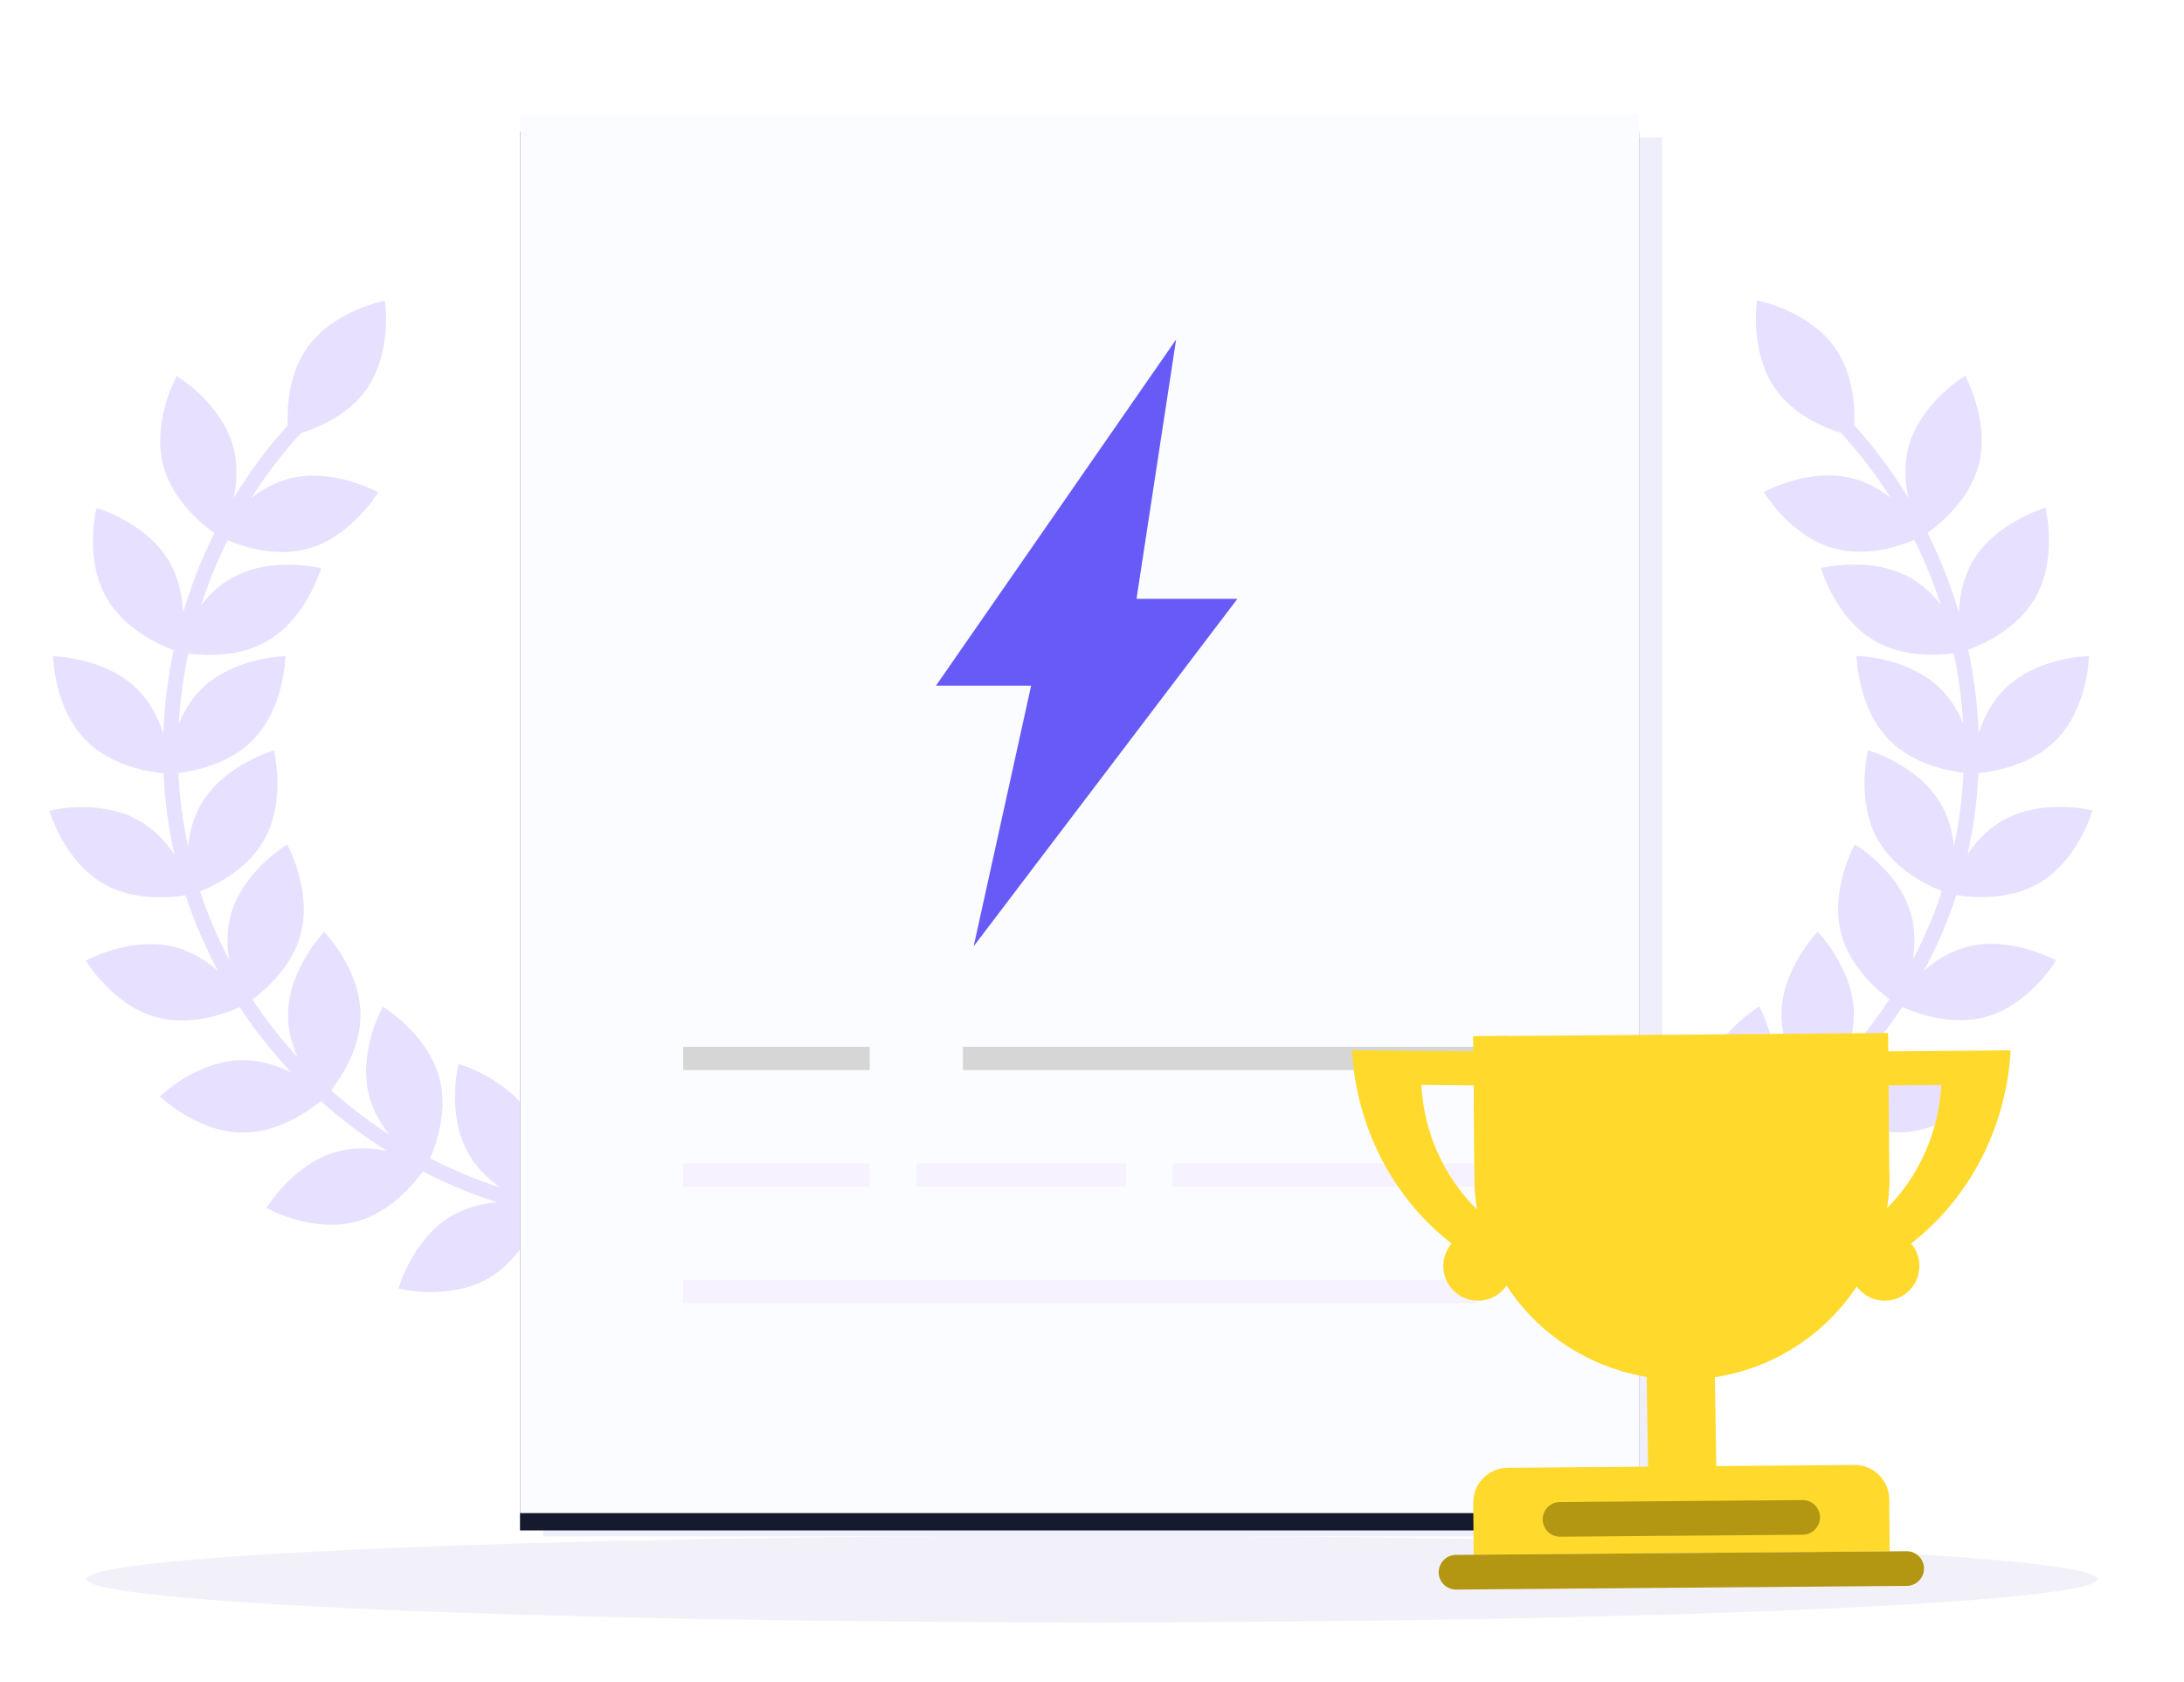<svg width="126" height="97" viewBox="0 0 126 97" fill="none" xmlns="http://www.w3.org/2000/svg">
<mask id="mask0" mask-type="alpha" maskUnits="userSpaceOnUse" x="0" y="0" width="126" height="97">
<path d="M0 0.582H126V96.582H0V0.582Z" fill="white"/>
</mask>
<g mask="url(#mask0)">
<path opacity="0.5" d="M63 93.582C95.032 93.582 121 92.463 121 91.082C121 89.701 95.032 88.582 63 88.582C30.968 88.582 5 89.701 5 91.082C5 92.463 30.968 93.582 63 93.582Z" fill="#E6E5F4"/>
<path fill-rule="evenodd" clip-rule="evenodd" d="M110.428 31.15C109.51 31.537 107.665 32.132 105.849 31.647C103.289 30.959 101.758 28.385 101.758 28.385C101.758 28.385 104.375 26.922 106.933 27.605C107.76 27.828 108.481 28.248 109.076 28.715C108.236 27.387 107.279 26.131 106.208 24.967C105.238 24.667 103.5 23.947 102.439 22.454C100.907 20.294 101.367 17.332 101.367 17.332C101.367 17.332 104.312 17.872 105.847 20.034C106.947 21.583 107.022 23.543 106.977 24.528C108.152 25.823 109.192 27.226 110.09 28.709C109.906 27.838 109.834 26.8 110.11 25.772C110.797 23.212 113.372 21.68 113.372 21.68C113.372 21.68 114.836 24.294 114.148 26.853C113.61 28.857 111.913 30.234 111.204 30.736C111.941 32.213 112.544 33.754 113.012 35.335C113.049 34.421 113.242 33.357 113.796 32.399C115.121 30.104 118.005 29.289 118.005 29.289C118.005 29.289 118.741 32.195 117.417 34.489C116.372 36.299 114.359 37.187 113.553 37.482C113.893 39.067 114.093 40.682 114.153 42.303C114.428 41.451 114.886 40.511 115.644 39.753C117.514 37.881 120.515 37.841 120.515 37.841C120.515 37.841 120.475 40.836 118.6 42.71C117.15 44.158 115.027 44.51 114.141 44.596C114.068 46.166 113.861 47.733 113.511 49.277C113.993 48.567 114.651 47.839 115.522 47.336C117.816 46.012 120.722 46.748 120.722 46.748C120.722 46.748 119.909 49.63 117.614 50.957C115.868 51.964 113.768 51.779 112.864 51.633C112.746 51.996 112.619 52.357 112.484 52.717C112.06 53.847 111.564 54.937 111.002 55.984C111.65 55.422 112.474 54.887 113.448 54.625C116.007 53.94 118.62 55.403 118.62 55.403C118.62 55.403 117.087 57.981 114.528 58.666C112.568 59.192 110.575 58.456 109.75 58.082C108.863 59.428 107.862 60.687 106.765 61.85C107.55 61.458 108.513 61.136 109.553 61.136C112.202 61.136 114.35 63.226 114.35 63.226C114.35 63.226 112.201 65.316 109.553 65.317C107.503 65.317 105.754 64.067 105.067 63.5C103.877 64.565 102.599 65.526 101.25 66.374C102.105 66.201 103.11 66.142 104.107 66.409C106.664 67.095 108.2 69.669 108.2 69.669C108.2 69.669 105.585 71.136 103.024 70.451C101.064 69.924 99.706 68.289 99.178 67.554C97.804 68.266 96.371 68.863 94.895 69.337C95.723 69.407 96.641 69.616 97.478 70.099C99.773 71.424 100.588 74.308 100.588 74.308C100.588 74.308 97.683 75.044 95.388 73.72C93.679 72.733 92.791 70.881 92.449 70C90.999 70.324 89.519 70.53 88.021 70.611C88.745 70.894 89.498 71.316 90.126 71.944C91.996 73.817 92.038 76.814 92.038 76.814C92.038 76.814 89.043 76.775 87.169 74.9C85.809 73.538 85.416 71.583 85.302 70.616C84.844 70.596 84.383 70.562 83.922 70.516C82.913 70.414 81.912 70.256 80.922 70.045C81.525 70.499 82.114 71.085 82.542 71.825C83.865 74.119 83.129 77.025 83.129 77.025C83.129 77.025 80.247 76.212 78.92 73.917C77.967 72.264 78.082 70.294 78.221 69.322C76.538 68.783 74.91 68.082 73.366 67.231L72.906 66.971L73.338 66.221C74.946 67.151 76.654 67.907 78.425 68.481C78.735 67.65 79.625 65.685 81.403 64.659C83.697 63.335 86.603 64.071 86.603 64.071C86.603 64.071 85.789 66.956 83.495 68.28C82.521 68.841 81.438 69.032 80.513 69.066L81.067 69.192C82.037 69.4 83.02 69.555 84.009 69.655C84.436 69.698 84.862 69.731 85.287 69.752C85.375 68.852 85.733 66.754 87.17 65.319C89.042 63.443 92.038 63.405 92.038 63.405C92.038 63.405 91.996 66.403 90.126 68.275C89.371 69.032 88.433 69.49 87.583 69.767C89.154 69.705 90.706 69.501 92.223 69.166C92.079 68.24 91.916 66.18 92.907 64.462C94.232 62.167 97.117 61.352 97.117 61.352C97.117 61.352 97.853 64.258 96.528 66.552C96.048 67.384 95.363 68.021 94.685 68.495C96.089 68.041 97.452 67.473 98.76 66.799C98.374 65.909 97.731 64.012 98.232 62.149C98.918 59.593 101.492 58.056 101.492 58.056C101.492 58.056 102.954 60.673 102.27 63.231C102.042 64.084 101.604 64.823 101.121 65.429C102.301 64.665 103.421 63.811 104.471 62.873C103.867 62.103 102.776 60.451 102.775 58.538C102.775 55.89 104.866 53.742 104.866 53.742C104.866 53.742 106.956 55.89 106.957 58.539C106.957 59.419 106.727 60.242 106.419 60.951C107.364 59.919 108.231 58.812 109.008 57.636C108.23 57.058 106.728 55.739 106.228 53.875C105.543 51.315 107.008 48.699 107.008 48.699C107.008 48.699 109.582 50.231 110.268 52.789C110.505 53.676 110.484 54.568 110.356 55.356C110.853 54.409 111.294 53.427 111.675 52.413C111.801 52.076 111.92 51.737 112.032 51.396C111.134 51.042 109.328 50.156 108.359 48.476C107.035 46.182 107.771 43.276 107.771 43.276C107.771 43.276 110.656 44.09 111.98 46.384C112.434 47.17 112.645 48.028 112.728 48.816C113.028 47.414 113.21 45.994 113.276 44.571C112.301 44.455 110.368 44.057 109.019 42.709C107.144 40.837 107.109 37.835 107.109 37.835C107.109 37.835 110.105 37.88 111.978 39.75C112.568 40.342 112.977 41.044 113.259 41.73C113.179 40.367 112.995 39.012 112.713 37.678C111.725 37.814 109.79 37.911 108.163 36.972C105.869 35.644 105.056 32.765 105.056 32.765C105.056 32.765 107.958 32.026 110.253 33.351C110.957 33.757 111.522 34.311 111.966 34.883C111.551 33.603 111.042 32.351 110.442 31.143L110.428 31.15Z" fill="#E8E0FF"/>
<path fill-rule="evenodd" clip-rule="evenodd" d="M10.199 21.695C10.199 21.695 12.774 23.227 13.462 25.786C13.738 26.817 13.665 27.856 13.48 28.731C14.38 27.242 15.421 25.837 16.598 24.539C16.552 23.554 16.628 21.595 17.727 20.047C19.259 17.887 22.207 17.345 22.207 17.345C22.207 17.345 22.667 20.307 21.135 22.467C20.075 23.96 18.338 24.679 17.367 24.98C16.296 26.143 15.337 27.4 14.497 28.728C15.093 28.261 15.814 27.841 16.641 27.618C19.2 26.935 21.816 28.398 21.816 28.398C21.816 28.398 20.281 30.974 17.725 31.66C15.9 32.148 14.045 31.543 13.132 31.157C12.532 32.364 12.022 33.615 11.608 34.897C12.052 34.325 12.617 33.771 13.321 33.364C15.616 32.039 18.521 32.776 18.521 32.776C18.521 32.776 17.705 35.656 15.411 36.985C13.784 37.925 11.848 37.827 10.861 37.69L10.806 37.959C10.555 39.206 10.39 40.471 10.316 41.742C10.597 41.057 11.006 40.355 11.596 39.763C13.469 37.893 16.466 37.848 16.466 37.848C16.466 37.848 16.43 40.85 14.555 42.722C13.206 44.07 11.273 44.468 10.297 44.585C10.365 46.008 10.547 47.428 10.847 48.83C10.929 48.042 11.14 47.184 11.594 46.397C12.918 44.103 15.804 43.289 15.804 43.289C15.804 43.289 16.539 46.195 15.215 48.489C14.246 50.168 12.44 51.055 11.542 51.409C11.654 51.749 11.772 52.089 11.899 52.426C12.28 53.44 12.721 54.422 13.217 55.367C13.09 54.58 13.07 53.688 13.306 52.803C13.992 50.243 16.566 48.713 16.566 48.713C16.566 48.713 18.031 51.329 17.346 53.888C16.846 55.752 15.344 57.071 14.566 57.65C15.344 58.826 16.212 59.934 17.156 60.966C16.848 60.258 16.616 59.432 16.617 58.552C16.617 55.903 18.708 53.755 18.708 53.755C18.708 53.755 20.799 55.903 20.798 58.551C20.798 60.464 19.708 62.117 19.102 62.887C20.08 63.759 21.119 64.56 22.209 65.283L22.453 65.443C21.97 64.837 21.533 64.097 21.303 63.243C20.621 60.686 22.083 58.069 22.083 58.069C22.083 58.069 24.656 59.606 25.343 62.162C25.843 64.026 25.2 65.922 24.814 66.813C26.119 67.484 27.479 68.052 28.878 68.505C28.203 68.031 27.521 67.395 27.043 66.567C25.718 64.273 26.455 61.367 26.455 61.367C26.455 61.367 29.339 62.182 30.664 64.477C31.654 66.193 31.492 68.251 31.347 69.179C32.865 69.514 34.419 69.718 35.99 69.779C35.141 69.503 34.203 69.045 33.448 68.289C31.578 66.416 31.537 63.418 31.537 63.418C31.537 63.418 34.532 63.456 36.404 65.332C37.841 66.766 38.199 68.865 38.287 69.766C38.712 69.744 39.139 69.711 39.565 69.668C40.562 69.568 41.552 69.411 42.529 69.2L43.061 69.079C42.136 69.045 41.053 68.854 40.079 68.293C37.785 66.969 36.971 64.083 36.971 64.083C36.971 64.083 39.877 63.348 42.171 64.672C43.949 65.698 44.839 67.662 45.148 68.494C46.757 67.974 48.314 67.301 49.791 66.486L50.237 66.235L50.669 66.984C48.988 67.954 47.201 68.744 45.349 69.338C45.489 70.308 45.604 72.278 44.651 73.931C43.327 76.225 40.441 77.04 40.441 77.04C40.441 77.04 39.706 74.134 41.029 71.84C41.457 71.099 42.048 70.512 42.652 70.057C41.662 70.269 40.661 70.427 39.652 70.529C39.192 70.575 38.73 70.609 38.271 70.632C38.158 71.596 37.765 73.552 36.405 74.912C34.531 76.788 31.535 76.828 31.535 76.828C31.535 76.828 31.578 73.83 33.448 71.957C34.076 71.329 34.828 70.907 35.553 70.623C34.054 70.543 32.573 70.337 31.123 70.013C30.782 70.893 29.893 72.747 28.183 73.734C25.888 75.059 22.983 74.322 22.983 74.322C22.983 74.322 23.798 71.438 26.093 70.114C26.933 69.629 27.853 69.42 28.684 69.35C27.206 68.877 25.771 68.28 24.395 67.569C23.868 68.303 22.51 69.937 20.55 70.464C17.99 71.149 15.374 69.682 15.374 69.682C15.374 69.682 16.911 67.108 19.467 66.422C20.465 66.155 21.471 66.214 22.327 66.386C20.976 65.54 19.697 64.578 18.506 63.513C17.82 64.079 16.07 65.331 14.021 65.33C11.373 65.33 9.224 63.24 9.224 63.24C9.224 63.24 11.372 61.148 14.021 61.149C15.061 61.149 16.024 61.471 16.81 61.863C15.712 60.701 14.712 59.441 13.825 58.096C13.001 58.468 11.007 59.205 9.046 58.679C6.487 57.994 4.954 55.416 4.954 55.416C4.954 55.416 7.567 53.953 10.126 54.638C11.1 54.9 11.925 55.435 12.573 55.996C12.01 54.95 11.513 53.859 11.09 52.73C10.955 52.37 10.828 52.01 10.71 51.646C9.806 51.792 7.706 51.977 5.96 50.97C3.665 49.643 2.852 46.76 2.852 46.76C2.852 46.76 5.758 46.025 8.052 47.349C8.924 47.852 9.582 48.581 10.063 49.291C9.713 47.746 9.506 46.178 9.433 44.608C8.547 44.523 6.424 44.171 4.974 42.723C3.099 40.849 3.062 37.852 3.062 37.852C3.062 37.852 6.059 37.894 7.933 39.764C8.689 40.522 9.147 41.462 9.423 42.314C9.481 40.694 9.682 39.081 10.018 37.497C9.216 37.204 7.2 36.315 6.154 34.504C4.83 32.209 5.566 29.304 5.566 29.304C5.566 29.304 8.45 30.119 9.776 32.414C10.329 33.374 10.523 34.44 10.56 35.356C11.027 33.774 11.631 32.231 12.367 30.751C11.661 30.251 9.961 28.873 9.423 26.868C8.738 24.307 10.199 21.695 10.199 21.695Z" fill="#E8E0FF"/>
<path fill-rule="evenodd" clip-rule="evenodd" d="M31.344 7.927H95.9V88.622H31.344V7.927Z" fill="#EFEEFB"/>
<g filter="url(#filter0_d)">
<path d="M30 6.582H94.556V87.277H30V6.582Z" fill="#161A2E"/>
</g>
<path d="M30 6.582H94.556V87.277H30V6.582Z" fill="#FAFCFF"/>
<path fill-rule="evenodd" clip-rule="evenodd" d="M39.414 73.829H85.141V75.174H39.414V73.829ZM67.658 67.103H85.141V68.448H67.658V67.103ZM52.864 67.103H64.968V68.448H52.864V67.103ZM39.414 67.103H50.173V68.448H39.414V67.103Z" fill="#F6F2FF"/>
<path fill-rule="evenodd" clip-rule="evenodd" d="M55.553 60.379H87.831V61.724H55.553V60.379ZM39.414 60.379H50.173V61.724H39.414V60.379Z" fill="#D6D6D6"/>
<path fill-rule="evenodd" clip-rule="evenodd" d="M116 60.582C115.743 65.157 113.54 69.183 110.254 71.73C110.55 72.074 110.73 72.521 110.734 73.011C110.743 74.115 109.854 75.019 108.75 75.028C107.866 75.035 107.11 74.465 106.84 73.67C105.364 74.247 103.77 74.568 102.106 74.581C100.308 74.598 98.586 74.254 97 73.613C95.415 74.253 93.693 74.598 91.894 74.581C90.23 74.568 88.636 74.247 87.16 73.671C86.89 74.465 86.134 75.035 85.25 75.028C84.146 75.018 83.257 74.115 83.266 73.011C83.27 72.521 83.45 72.074 83.746 71.73C80.46 69.182 78.257 65.157 78 60.582L97 60.747L116 60.582ZM112 62.582L105.766 62.636C105.002 66.676 102.699 70.122 99.537 72.26C100.348 72.478 101.199 72.59 102.076 72.582C107.382 72.538 111.689 68.122 112 62.582ZM82 62.582C82.311 68.123 86.618 72.538 91.924 72.582C92.801 72.59 93.652 72.478 94.464 72.26C91.301 70.122 88.998 66.677 88.234 62.636L82 62.582ZM97 62.712L92 62.756C92.256 66.362 94.205 69.462 97 71.17C99.796 69.461 101.744 66.362 102 62.756L97 62.712Z" fill="#FFDA2C"/>
<path fill-rule="evenodd" clip-rule="evenodd" d="M94.969 77.599L98.904 77.567L99.033 85.566L95.098 85.598L94.969 77.599Z" fill="#FFDA2C"/>
<path fill-rule="evenodd" clip-rule="evenodd" d="M85 59.772L85.069 68C85.122 74.45 90.524 79.637 97.132 79.582C103.739 79.53 109.052 74.256 109 67.806L108.93 59.582L85 59.772Z" fill="#FFDA2C"/>
<path fill-rule="evenodd" clip-rule="evenodd" d="M87 59.756L87.063 67.158C87.112 72.963 92.064 77.632 98.121 77.582C104.049 77.536 108.841 72.988 108.996 67.351L109 67.806C109.052 74.256 103.739 79.53 97.132 79.582C90.524 79.637 85.122 74.45 85.069 68L85 59.772L87 59.756Z" fill="#FFDA2C"/>
<path fill-rule="evenodd" clip-rule="evenodd" d="M86.98 84.664L106.98 84.5C108.084 84.491 108.986 85.38 108.996 86.484L109.02 89.484L85.02 89.68L84.996 86.68C84.987 85.576 85.876 84.673 86.98 84.664Z" fill="#FFDA2C"/>
<path fill-rule="evenodd" clip-rule="evenodd" d="M83.992 89.688L109.992 89.476C110.544 89.471 110.995 89.916 111 90.467C111.004 91.02 110.56 91.471 110.008 91.476L84.008 91.688C83.456 91.693 83.005 91.248 83 90.697C82.996 90.144 83.44 89.693 83.992 89.688Z" fill="#B39712"/>
<path d="M89.992 86.639L103.992 86.525C104.544 86.52 104.995 86.965 105 87.516C105.004 88.069 104.56 88.52 104.008 88.525L90.008 88.639C89.456 88.644 89.005 88.199 89 87.648C88.996 87.095 89.44 86.644 89.992 86.639Z" fill="#B39712"/>
<path fill-rule="evenodd" clip-rule="evenodd" d="M56.174 54.582L59.489 39.55H54L67.853 19.582L65.568 34.54H71.389L56.174 54.582Z" fill="#675AF6"/>
</g>
<defs>
<filter id="filter0_d" x="28" y="5.582" width="68.556" height="84.695" filterUnits="userSpaceOnUse" color-interpolation-filters="sRGB">
<feFlood flood-opacity="0" result="BackgroundImageFix"/>
<feColorMatrix in="SourceAlpha" type="matrix" values="0 0 0 0 0 0 0 0 0 0 0 0 0 0 0 0 0 0 127 0" result="hardAlpha"/>
<feOffset dy="1"/>
<feGaussianBlur stdDeviation="1"/>
<feColorMatrix type="matrix" values="0 0 0 0 0 0 0 0 0 0 0 0 0 0 0 0 0 0 0.044 0"/>
<feBlend mode="normal" in2="BackgroundImageFix" result="effect1_dropShadow"/>
<feBlend mode="normal" in="SourceGraphic" in2="effect1_dropShadow" result="shape"/>
</filter>
</defs>
</svg>
